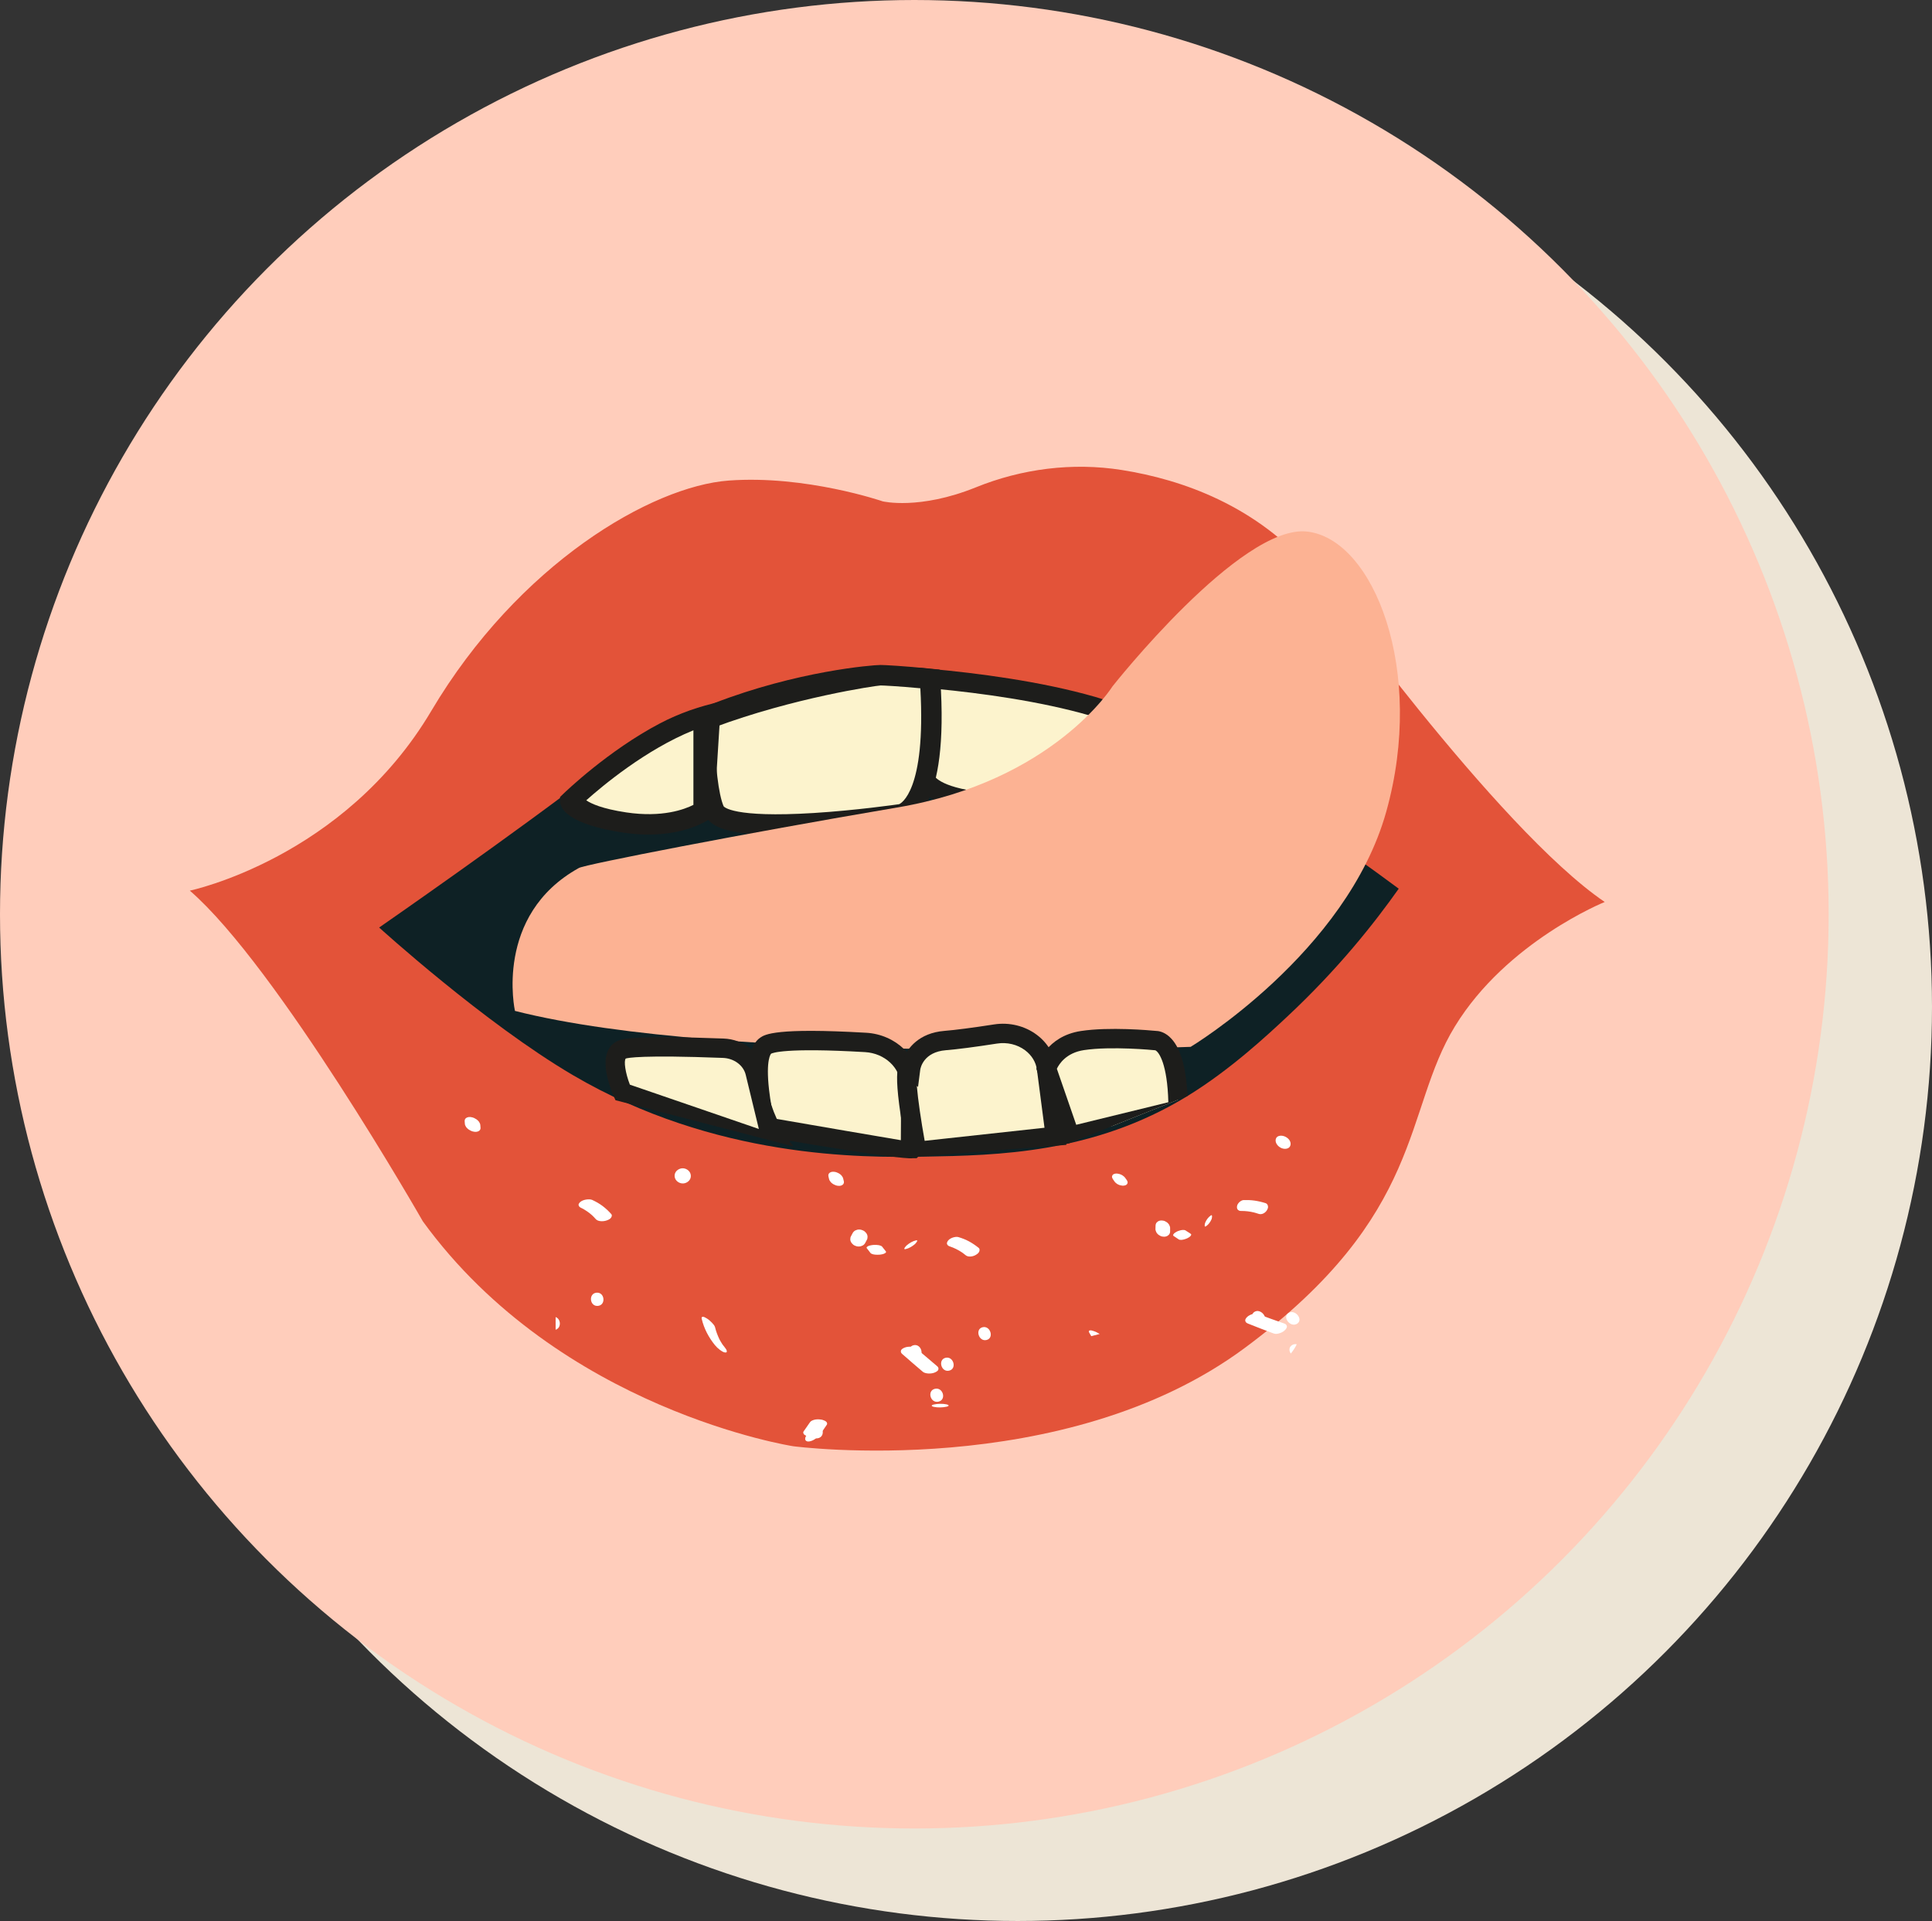 <svg xmlns="http://www.w3.org/2000/svg" width="1080" height="1073.95" viewBox="0 0 1080 1073.95"><rect x="0" y="0" width="1080" height="1073.95" fill="#333333" stroke="none"/><g id="a"/><g id="b"><g id="c"><g id="d"><circle cx="568.88" cy="562.83" r="511.12" fill="#ede5d6"/><circle cx="511.12" cy="511.12" r="511.12" fill="#ffcdbb"/><g><path d="M106.11 497.92s86.07-17.96 134.92-100.37c48.85-82.41 123.29-125.72 166.33-128.89 43.04-3.17 86.07 11.62 86.07 11.62.0.0 20.41 4.99 52.19-7.87 25.57-10.34 53.85-14.02 81.42-9.66 33.81 5.34 75.62 19.95 107.16 57.09.0.0 102.35 143.21 162.84 184.42.0.0-54.67 22.02-83.74 69.56-29.08 47.54-16.28 104.76-117.48 179.77-101.19 75.01-252.4 54.94-252.4 54.94.0.0-130.27-20.07-207.04-125.72.0.0-81.42-142.63-130.27-184.89z" fill="#e35339"/><path d="M781.89 496.84c-13.48 19.1-33.82 44.87-62.39 71.57-11 10.28-31.69 29.62-55.66 44.31-52.59 32.23-106.42 33.19-147.02 33.91-35.03.62-117.07 1.1-196.56-45.57-49.59-29.12-108.3-82.51-108.31-82.52h0s76.76-53.17 124.45-90.06c15.05-11.65 35.69-21.03 57.01-28.4 46.21-15.99 95.68-22.6 98.86-22.6 1.74.0 11.83.45 26.34 1.73.42.04.84.09 1.27.12 24.51 2.22 60.87 6.8 91.03 15.51 9.91 2.86 16.72 6.38 23.62 9.5 53.88 24.34 120.4 72.47 147.35 92.49z" fill="#0e2125"/><g><path d="M634.53 404.35c-3.02 22.01-8.3 38.91-8.3 38.91.0.0-42.09 9.23-77.81 5.01-35.73-4.22-32.17-16.72-32.17-16.72l2.35-52.33c.42.04.84.09 1.27.12 24.51 2.22 60.87 6.8 91.03 15.51 6.67 1.93 14.71 5.23 23.63 9.5z" fill="#fcf3cd"/><path d="M568.87 454.8c-7.02.0-14.15-.33-21.08-1.15-18.3-2.16-29.99-6.89-34.76-14.03-2.49-3.73-2.42-7.07-2.17-8.67l2.59-57.7 5.71.59c.38.04.76.08 1.14.11 25.12 2.28 61.43 6.85 92.1 15.71 6.64 1.92 14.87 5.22 24.46 9.82l3.56 1.71-.54 3.92c-3.04 22.2-8.27 39.08-8.49 39.79l-.94 3-3.07.67c-1.42.31-28.91 6.25-58.53 6.25zm-47.28-22.22c.23.86 2.81 7.39 27.46 10.31 28.88 3.41 62.61-2.32 72.89-4.29 1.47-5.27 4.47-16.89 6.64-31.05-7.5-3.46-13.95-5.97-19.19-7.49-28.12-8.12-61.33-12.56-85.64-14.91l-2.17 47.44z" fill="#1d1d1b"/></g><g><path d="M503.47 455.24s-97.27 14.25-104.25-2.27c-4.3-10.14-5.51-33.64-5.81-50.26 46.21-17.86 95.68-25.23 98.86-25.23 1.78.0 12.42.53 27.61 2.07 5.14 74.02-16.41 75.69-16.41 75.69z" fill="#fcf3cd"/><path d="M433.93 466.69c-30.47.0-37.52-5.66-39.98-11.49-3.67-8.66-5.78-26.29-6.26-52.38l-.07-4 11.61-5.72c46.34-17.91 88.3-21.34 93.04-21.34 1.92.0 12.58.52 28.19 2.1l4.8.49.33 4.81c5.17 74.58-16.4 81.24-21.44 81.77-2.07.3-25.71 3.65-49.85 5.09-7.75.46-14.5.67-20.37.67zm-34.7-60.06c.57 21.82 2.42 37.4 5.27 44.11.15.22 4.86 6.6 50.37 3.78 23.74-1.48 46.66-4.77 47.74-4.93.85-.34 15.09-7.22 11.87-64.81-12.47-1.17-20.9-1.57-22.2-1.57-2.95.14-48.72 6.89-93.04 23.42zm103.71 42.91c-.06.0-.16.01-.28.04l.28-.04z" fill="#1d1d1b"/></g><path d="M323.62 485.24c3.58-1.98 90.72-19.02 177.96-33.81 87.23-14.79 120.24-67.62 120.24-67.62.0.0 71.67-90.86 108.89-86.63 37.22 4.23 66.3 77.71 44.2 156.65-22.1 78.95-109.33 131.42-109.33 131.42.0.0-258.79 10.15-377.72-20.1.0.0-11.93-53.5 35.76-79.91z" fill="#fcb293"/><g><path d="M428.08 629.98s-9.52-39.09.0-45.43c5.8-3.86 34.35-3.02 55.81-1.77 13.96.81 24.86 11.26 25.02 23.96.21 16.79.33 36.97-.35 36.97-1.16.0-80.47-13.73-80.47-13.73z" fill="#fcf3cd"/><path d="M510.14 647.52c-.61.0-3.22 1.61-82.99-12.2l-3.5-.61-.84-3.45c-3.13-12.86-9.19-43.6 2.26-51.22 2.53-1.68 8.44-5.61 59.13-2.67 16.69.97 29.92 13.84 30.12 29.3.49 38.43 1.76 37.14-.29 39.22l-1.59 1.61-2.3.02zm-77.57-22.26c24.83 4.3 57.97 10 71.01 12.18.09-4.67.12-13.59-.1-30.63-.12-9.8-8.87-17.98-19.91-18.62-45.06-2.62-51.89.53-52.52.89.0.0-3.11 2.94-1.14 20.2.72 6.31 1.89 12.35 2.66 15.98z" fill="#1d1d1b"/></g><g><path d="M509.07 597.23s1.81-14.09 19.26-15.5c7.42-.6 18.24-2.12 28.21-3.67 13.84-2.15 26.84 6.66 28.5 19.33l4.94 37.87-77.48 8.45s-9.89-51.77-3.42-46.49z" fill="#fcf3cd"/><path d="M507.59 646.94l-.42-2.21c-8.8-46.08-5.55-50.25-2.46-52.19 2.41-6.55 9.07-15.07 23.18-16.21 6.2-.5 15.56-1.72 27.82-3.62 8.49-1.32 17.18.8 23.86 5.81 6.06 4.54 9.91 11 10.84 18.17l5.65 43.36-88.46 6.89zm4.92-39.83c.64 7.65 2.38 19.51 4.39 30.68l66.98-7.31-4.22-32.39c-.55-4.26-2.9-8.13-6.6-10.91-4.35-3.27-10.07-4.64-15.69-3.77-12.51 1.94-22.14 3.2-28.61 3.72-12.44 1-14.17 9.85-14.33 10.85l-1.24 9.68-.68-.56z" fill="#1d1d1b"/></g><g><path d="M348.04 610.73s-9.31-20.89.0-24.06c6.39-2.18 37.43-1.36 56.28-.64 8.64.33 15.95 5.9 17.8 13.57l9.67 36.53-83.75-25.39z" fill="#fcf3cd"/><path d="M443.49 640.9l-99.44-25.82-.96-2.15c-1.21-2.73-7.09-16.77-3.36-25.3 1.29-2.96 3.56-5.07 6.56-6.09 2.06-.7 8.34-2.84 58.23-.93 11.04.42 20.44 7.7 22.86 17.71.46 6.73 1.98 16.52 6.86 27.24 2.89 6.34 6.24 11.45 9.25 15.35zm-91.38-34.51 72.09 24.77-7.34-30.3c-1.29-5.31-6.53-9.19-12.75-9.43-45.58-1.74-53.25.0-54.32.36-1.15 1.33-.25 7.98 2.32 14.6z" fill="#1d1d1b"/></g><g><path d="M658.5 614.85l-36.44 14.56-23.95 5.86-13.08-37.88s3.78-13.19 20.06-15.65c16.29-2.46 40.72.0 40.72.0.0.0 11.56-1.28 12.69 33.11z" fill="#fcf3cd"/><path d="M653.74 579.62c-3.17-2.85-6.19-3.29-7.74-3.3-3.17-.31-25.83-2.34-41.73.07-19.5 2.96-24.25 18.85-24.45 19.53l-.47 1.64 14.2 42.48v.03l1.77-.39 2.38-.52 24.35-9.74 36.44-14.56 5.34-2.13c-.77-16.68-4.16-27.78-10.1-33.1zm-52.12 49.21-10.83-31.33c1.33-2.78 5.31-8.92 15.1-10.42 15.41-2.33 39.12.01 39.36.04l.57.05c1.97.81 6.74 7.5 7.29 29.05l-51.49 12.6z" fill="#1d1d1b"/></g><g><path d="M393.33 400.1v53.13s-15.04 10.97-44.13 6.59c-29.07-4.37-29.07-13.19-29.07-13.19.0.0 35.18-34.12 73.2-46.53z" fill="#fcf3cd"/><path d="M362.52 466.57c-4.33.0-9.05-.32-14.17-1.09-30.63-4.6-35.27-13.37-35.27-17.5v-2.42l1.74-1.68c1.18-1.15 25.23-24.32 54.16-39.5 10.72-5.62 22.22-9.62 34.06-12.14h0l-4 63.9-2.35 1.71c-.58.42-12.26 8.72-34.18 8.72zm-34.8-19.15c2.72 1.88 8.87 4.73 22.33 6.76 20.11 3.02 32.64-1.71 37.57-4.21v-41.69c-26.62 10.77-50.96 31.16-59.9 39.14z" fill="#1d1d1b"/></g><g><g><path d="M310.6 736.32v7.06c3.27-.97 3.01-6.02.0-7.06z" fill="#fff"/><path d="M334.23 730.07c4.63-.41 3.85-7.79-.77-7.38-2.31.21-3.27 2.15-3.09 3.99.19 1.85 1.53 3.6 3.85 3.39z" fill="#fff"/><path d="M392.29 737.42c1.26 5.33 3.89 10.32 7.36 14.58.81.99 1.75 1.9 2.78 2.66.7.51 1.81 1.29 2.71 1.43.48.07 1.16.13 1.16-.57.0-.79-.66-1.65-1.12-2.21-.41-.5-.79-1-1.18-1.52-.52-.7.53.79.05.07-.18-.27-.36-.54-.53-.8-.3-.47-.59-.95-.87-1.44-.16-.29-.31-.56-.46-.84-.07-.14-.15-.28-.22-.43.18.36.22.43.11.22-1-2.15-1.82-4.33-2.38-6.63-.2-.85-1.21-1.92-1.76-2.51-.84-.89-1.89-1.81-2.95-2.42-.63-.36-1.55-.98-2.29-.82-.64.14-.52.71-.4 1.23z" fill="#fff"/><path d="M382.16 661.6c2.16-.25 4.32-2.07 4-4.65-.31-2.53-2.88-4.04-5.02-3.79-2.14.26-4.31 2.05-4.01 4.63.29 2.53 2.87 4.07 5.03 3.8z" fill="#fff"/><path d="M325.12 675.38l.39.19-.81-.4c2.39 1.19 4.61 2.69 6.6 4.52l-.57-.52c.79.73 1.55 1.51 2.26 2.33.62.71 1.51 1.02 2.39 1.15 1.14.18 2.54.06 3.62-.31.91-.31 2.02-.74 2.58-1.58.38-.57.69-1.37.14-2-1.47-1.68-3.11-3.21-4.87-4.54-1.81-1.37-3.76-2.44-5.78-3.39-.94-.44-2.43-.36-3.39-.21-1.02.16-2.33.55-3.15 1.24-.53.44-1.27 1.14-1.07 1.97.22.87.92 1.22 1.65 1.57z" fill="#fff"/><path d="M259.74 626.7l.11 1.51c.02.48.15.91.4 1.29.21.49.52.91.92 1.27.43.44.92.8 1.46 1.06.53.34 1.11.59 1.72.74l1.12.19c.66.06 1.3-.03 1.91-.29l.68-.46c.39-.4.58-.89.56-1.47l-.12-1.51c-.02-.48-.15-.91-.4-1.29-.22-.49-.52-.91-.92-1.27-.43-.44-.92-.8-1.45-1.06-.53-.34-1.1-.59-1.71-.74l-1.12-.19c-.66-.06-1.29.03-1.9.29l-.68.46c-.39.4-.58.89-.56 1.47z" fill="#fff"/></g><g><path d="M457.07 804.09c4.68-.77 3.23-8.06-1.41-7.3-4.63.76-3.27 8.07 1.41 7.3z" fill="#fff"/><path d="M512.65 759.26c4.44-1 2.47-8.19-1.92-7.21-4.38.98-2.52 8.2 1.92 7.21z" fill="#fff"/><path d="M530.62 766.26c4.47-1.08 2.36-8.24-2.06-7.17-4.41 1.07-2.42 8.26 2.06 7.17z" fill="#fff"/><path d="M524.62 783.61c4.58-1.03 2.57-8.21-1.97-7.19-4.53 1.01-2.62 8.22 1.97 7.19z" fill="#fff"/><path d="M551.53 749.12c2.19-.56 2.68-2.66 2.09-4.43-.59-1.78-2.24-3.23-4.4-2.68-4.31 1.12-2.07 8.25 2.31 7.11z" fill="#fff"/><path d="M504.37 756.98c3.83 3.38 7.67 6.68 11.55 9.97.75.63 2.13.86 3.01.91 1.17.07 2.59-.09 3.65-.57.73-.33 1.77-.82 1.98-1.69.19-.79-.12-1.35-.77-1.89-3.92-3.29-7.8-6.59-11.64-9.89-.74-.64-2.09-.86-2.96-.92-1.14-.08-2.53.08-3.58.53-.72.32-1.75.79-1.97 1.65-.2.79.1 1.35.72 1.9z" fill="#fff"/><path d="M529.09 786.44c1.65-.37 1.56-1.01-.09-1.34-2.19-.44-4.82-.37-6.96.1-1.64.37-1.56 1.01.08 1.34 2.18.44 4.83.37 6.97-.11z" fill="#fff"/><path d="M452.41 805.84c2.19-.32 4.62-2.01 5.59-3.99.84-1.73.0-3.05-1.99-2.72-2.17.37-4.59 2-5.58 3.97-.86 1.72-.04 3.04 1.98 2.74z" fill="#fff"/><path d="M611.42 744.17c1.12.35 2.3.96 3.31 1.6-1.55.41-3.12.82-4.71 1.22-.37-.61-.73-1.22-1.07-1.85-.26-.49-.52-1.01.05-1.29.67-.31 1.72.09 2.42.31z" fill="#fff"/><path d="M531.28 696.93l.4.13-.82-.27c2.42.79 4.79 1.97 7.01 3.45l-.63-.42c.88.59 1.73 1.23 2.57 1.92.72.59 1.6.75 2.42.74 1.08.0 2.32-.35 3.22-.9.75-.45 1.66-1.05 1.98-1.97.21-.61.31-1.45-.34-1.97-1.72-1.4-3.56-2.64-5.44-3.66-1.94-1.05-3.93-1.79-5.95-2.39-.93-.27-2.28.0-3.11.29-.89.3-1.99.87-2.59 1.67-.38.51-.91 1.31-.54 2.09.38.82 1.1 1.05 1.83 1.28z" fill="#fff"/><path d="M506.25 698.32c1.93-.43 3.69-1.51 5.19-2.79.37-.32 2.34-2.52.57-2.09-1.9.46-3.66 1.51-5.16 2.8-.37.31-2.4 2.48-.6 2.08z" fill="#fff"/><path d="M484.64 697.94l2.07 2.67c.26.22.54.37.85.45.42.17.85.27 1.28.31.56.08 1.11.12 1.66.1.59.02 1.18-.01 1.76-.1l1.04-.19c.53-.12 1.03-.32 1.5-.6l.4-.36c.18-.26.14-.51-.1-.75l-2.09-2.64c-.26-.22-.54-.37-.84-.44-.42-.17-.84-.27-1.28-.31-.55-.08-1.1-.12-1.65-.1-.59-.02-1.17.01-1.75.1l-1.03.19c-.53.11-1.04.3-1.51.57l-.4.36c-.18.26-.15.51.09.75z" fill="#fff"/><path d="M483.61 694.97l.93-1.75c.28-.42.41-.9.4-1.43.09-.51.02-1.03-.21-1.54-.2-.53-.5-.97-.89-1.32-.37-.44-.8-.78-1.31-1l-1.07-.4c-.79-.19-1.56-.2-2.31-.02l-1.01.38c-.6.31-1.08.77-1.45 1.38l-.93 1.74c-.29.42-.42.89-.42 1.43-.09.51-.03 1.03.19 1.54.19.53.49.97.89 1.33.36.45.81.79 1.31 1.02l1.08.4c.79.19 1.57.19 2.33.01l1.02-.39c.6-.31 1.09-.77 1.46-1.38z" fill="#fff"/><path d="M463.09 657.62l.35 1.48c.09.47.28.88.57 1.23.28.46.62.84 1.04 1.15.46.39.96.68 1.49.89.54.28 1.1.46 1.68.54l1.05.06c.6-.02 1.15-.19 1.66-.52l.53-.54c.28-.44.36-.95.25-1.52l-.36-1.48c-.1-.47-.29-.88-.58-1.23-.28-.46-.62-.84-1.04-1.14-.46-.38-.95-.67-1.47-.87-.53-.27-1.08-.45-1.66-.53l-1.04-.07c-.6.01-1.16.18-1.66.49l-.54.53c-.29.44-.37.94-.26 1.52z" fill="#fff"/><path d="M458.69 801.65l3.54-5.2c.19-.31.21-.61.06-.92-.07-.36-.27-.65-.61-.86-.39-.3-.82-.52-1.28-.66-.54-.23-1.1-.37-1.68-.42-1.24-.14-2.57-.16-3.76.21-.85.27-1.68.6-2.21 1.37l-3.58 5.15c-.2.3-.22.61-.07.92.06.37.26.66.6.87.39.31.81.53 1.28.67.54.23 1.1.38 1.68.44 1.25.17 2.59.16 3.79-.21.86-.27 1.7-.61 2.22-1.38z" fill="#fff"/></g><g><path d="M705.95 739.46c1.83-1.13 1.51-3.24.32-4.74-1.19-1.5-3.24-2.41-5.03-1.31-3.55 2.22 1.06 8.34 4.72 6.05z" fill="#fff"/><path d="M725.17 739.99c1.84-1.21 1.43-3.36.19-4.81-1.27-1.47-3.34-2.26-5.15-1.08-3.56 2.4 1.3 8.36 4.96 5.89z" fill="#fff"/><path d="M724.9 751.55c-.93 1.9-2.07 3.61-3.33 5.16-1.02-1.48-1.16-3.46.6-4.66.89-.6 1.84-.71 2.73-.5z" fill="#fff"/><path d="M697.53 739.92c4.78 1.92 9.65 3.79 14.58 5.61.96.36 2.3.11 3.12-.15 1.08-.33 2.31-.96 3.06-1.76.52-.55 1.25-1.36 1.07-2.23-.16-.8-.69-1.2-1.5-1.48-2.47-.85-4.92-1.72-7.34-2.6-2.44-.89-4.82-1.75-7.26-2.71-.93-.36-2.25-.16-3.06.05-1.07.27-2.26.84-3 1.58-.51.52-1.23 1.28-1.08 2.14.14.8.64 1.23 1.42 1.54z" fill="#fff"/><path d="M720.77 641.36c1.1-1.21 1.02-3.52-1.16-5.2-2.14-1.64-4.82-1.54-5.88-.38-1.06 1.16-.94 3.47 1.17 5.2 2.09 1.71 4.76 1.58 5.86.38z" fill="#fff"/><path d="M694.18 677h-.41c2.36-.04 4.85.26 7.42.88l-.73-.18c1.02.25 2.05.56 3.09.91.89.31 1.71.17 2.41-.09.9-.35 1.73-1.08 2.2-1.85.39-.65.84-1.48.64-2.39-.13-.61-.48-1.37-1.27-1.63-2.11-.67-4.23-1.16-6.26-1.45-2.07-.28-4.11-.35-6.09-.29-.92.03-1.86.69-2.4 1.2-.57.54-1.19 1.39-1.28 2.28-.06.57-.1 1.45.57 2.03.71.61 1.4.6 2.11.57z" fill="#fff"/><path d="M674.18 685.54c1.39-.94 2.41-2.37 3.09-3.93.18-.38.73-2.96-.49-2.05-1.34.96-2.37 2.35-3.04 3.92-.16.39-.85 2.93.44 2.05z" fill="#fff"/><path d="M656.19 691.07l2.82 1.89c.31.14.6.2.89.18.41.04.81.02 1.19-.06.49-.07.97-.2 1.41-.36.5-.15.97-.34 1.41-.57l.78-.45c.4-.25.74-.56 1.01-.94l.18-.43c.04-.29-.1-.51-.41-.66l-2.88-1.86c-.31-.13-.61-.2-.89-.18-.42-.04-.81-.02-1.18.06-.49.07-.96.19-1.4.35-.49.14-.95.33-1.39.56l-.76.45c-.39.25-.72.56-.99.93l-.18.44c-.04.29.09.51.39.67z" fill="#fff"/><path d="M654.1 688.6v-1.85c.06-.46-.03-.94-.27-1.42-.15-.49-.42-.95-.83-1.36-.38-.43-.81-.76-1.28-.98-.49-.31-.98-.51-1.48-.58-.35-.03-.68-.05-1.04-.09-.73.01-1.37.19-1.92.54l-.68.59c-.37.43-.58.97-.63 1.61l-.06 1.83c-.06.46.02.93.25 1.42.13.5.4.96.79 1.38.37.44.8.78 1.27 1 .48.32.98.52 1.5.61l1.06.1c.74-.02 1.4-.21 1.97-.56l.7-.6c.38-.44.6-.98.66-1.62z" fill="#fff"/><path d="M622.07 659.15l.88 1.28c.27.41.58.75.95 1.01.4.36.83.63 1.28.82.52.25 1.03.41 1.52.47.54.13 1.04.17 1.52.11l.84-.18c.47-.15.83-.43 1.1-.84l.19-.61c.04-.46-.11-.94-.45-1.44l-.91-1.27c-.28-.41-.6-.74-.98-.99-.41-.36-.84-.63-1.3-.81-.52-.25-1.03-.41-1.52-.48-.53-.14-1.03-.18-1.5-.12l-.82.17c-.45.15-.81.42-1.06.82l-.18.61c-.04.46.11.95.43 1.45z" fill="#fff"/></g></g></g></g></g></g></svg>